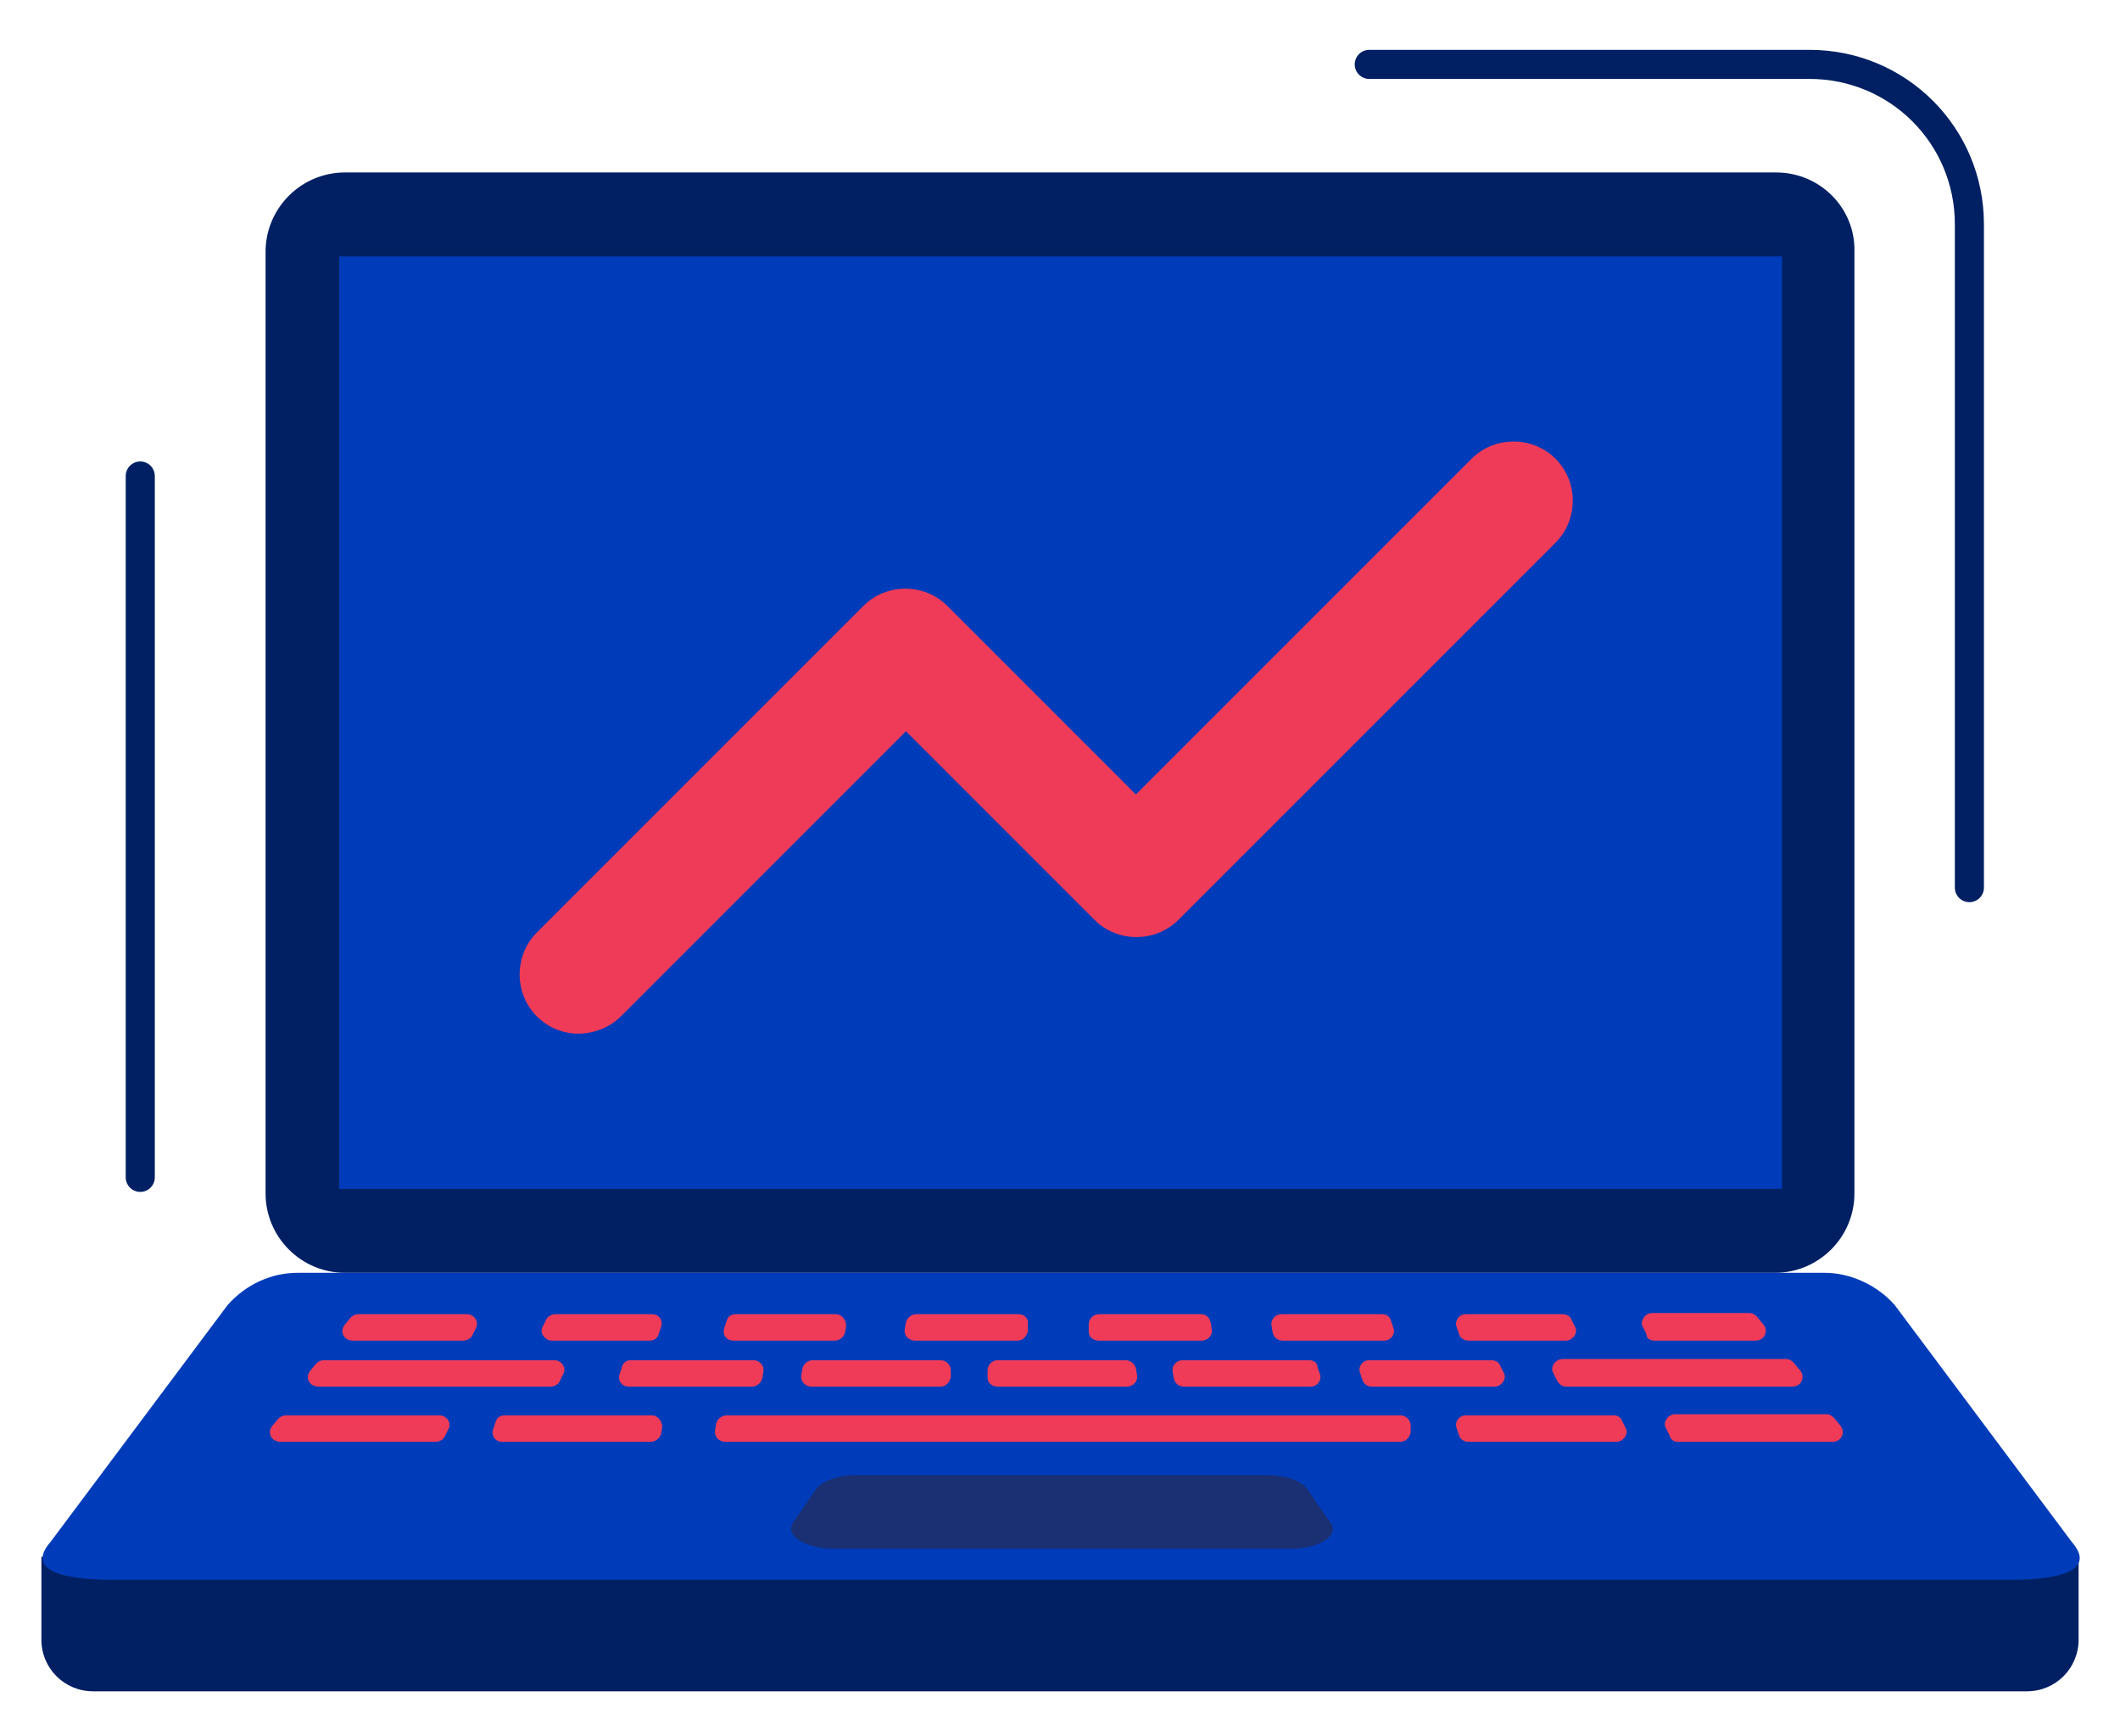<?xml version="1.0" encoding="utf-8"?>
<!-- Generator: Adobe Illustrator 19.0.0, SVG Export Plug-In . SVG Version: 6.00 Build 0)  -->
<svg version="1.1" id="Layer_1" xmlns="http://www.w3.org/2000/svg" xmlns:xlink="http://www.w3.org/1999/xlink" x="0px" y="0px"
	 width="184.4px" height="151px" viewBox="-673 170.4 184.4 151" style="enable-background:new -673 170.4 184.4 151;"
	 xml:space="preserve">
<style type="text/css">
	.st0{fill:#002063;}
	.st1{fill:#003CB9;}
	.st2{fill:#F03B58;}
	.st3{fill:#1B3073;}
	.st4{fill:none;stroke:#002063;stroke-width:2.53;stroke-linecap:round;stroke-miterlimit:10;}
</style>
<path id="XMLID_145_" class="st0" d="M-669.4,305.8v7.2c0,2.5,2,4.5,4.5,4.5h168.2c2.5,0,4.5-2,4.5-4.5v-7.2H-669.4z"/>
<path id="XMLID_51_" class="st0" d="M-518.5,185.4h-71.6h1.2H-643c-3.8,0-6.9,3.1-6.9,6.9v81.9c0,3.8,3.1,6.9,6.9,6.9h54.1h-1.2
	h71.5c3.8,0,6.9-3.1,6.9-6.9v-81.9C-511.6,188.5-514.7,185.4-518.5,185.4z"/>
<polygon id="XMLID_53_" class="st1" points="-583.7,192.7 -588.9,192.7 -643.5,192.7 -643.5,273.8 -588.9,273.8 -583.7,273.8 
	-518,273.8 -518,192.7 "/>
<path id="XMLID_54_" class="st1" d="M-492.8,304.5l-15.4-20.6c-1.5-1.7-3.8-2.8-6.1-2.8h-75.8h-0.3h-56.7c-2.3,0-4.5,1-6.1,2.8
	l-15.4,20.6c-2.1,2.4,0.8,3.3,5.4,3.3h72.9h0.3h91.9C-493.6,307.8-490.7,306.9-492.8,304.5z"/>
<g id="XMLID_131_">
	<path id="XMLID_140_" class="st2" d="M-625,287h8.5c0.4,0,0.7-0.2,0.8-0.6l0.2-0.6c0.2-0.6-0.2-1.1-0.8-1.1h-8.4
		c-0.3,0-0.7,0.2-0.8,0.5l-0.3,0.6C-626.1,286.3-625.6,287-625,287z"/>
	<path id="XMLID_139_" class="st2" d="M-584.4,284.7h-8.9c-0.4,0-0.8,0.3-0.9,0.7l-0.1,0.6c-0.1,0.5,0.3,1,0.9,1h8.9
		c0.5,0,0.8-0.4,0.9-0.8v-0.6C-583.5,285.1-583.9,284.7-584.4,284.7z"/>
	<path id="XMLID_138_" class="st2" d="M-600.3,284.7h-8.7c-0.4,0-0.7,0.2-0.8,0.6l-0.2,0.6c-0.2,0.6,0.2,1.1,0.8,1.1h8.8
		c0.4,0,0.8-0.3,0.9-0.7l0.1-0.6C-599.4,285.2-599.8,284.7-600.3,284.7z"/>
	<path id="XMLID_137_" class="st2" d="M-529.1,287h8.8c0.8,0,1.2-0.9,0.6-1.5l-0.5-0.6c-0.2-0.2-0.4-0.3-0.6-0.3h-8.5
		c-0.6,0-1.1,0.7-0.8,1.2l0.3,0.6C-529.8,286.8-529.5,287-529.1,287z"/>
	<path id="XMLID_136_" class="st2" d="M-632.4,284.7h-9.4c-0.3,0-0.5,0.1-0.7,0.3l-0.5,0.6c-0.5,0.6-0.1,1.4,0.7,1.4h9.6
		c0.3,0,0.7-0.2,0.8-0.5l0.3-0.6C-631.3,285.3-631.8,284.7-632.4,284.7z"/>
	<path id="XMLID_134_" class="st2" d="M-537.1,284.7h-8.4c-0.6,0-1,0.6-0.8,1.1l0.2,0.6c0.1,0.4,0.5,0.6,0.8,0.6h8.5
		c0.6,0,1.1-0.7,0.8-1.2l-0.3-0.6C-536.4,284.9-536.7,284.7-537.1,284.7z"/>
	<path id="XMLID_133_" class="st2" d="M-552.8,284.7h-8.7c-0.6,0-1,0.5-0.9,1l0.1,0.6c0.1,0.4,0.4,0.7,0.9,0.7h8.8
		c0.6,0,1-0.6,0.8-1.1l-0.2-0.6C-552.1,284.9-552.4,284.7-552.8,284.7z"/>
	<path id="XMLID_132_" class="st2" d="M-568.5,284.7h-8.9c-0.5,0-0.9,0.4-0.9,0.9v0.6c0,0.5,0.4,0.8,0.9,0.8h8.9c0.6,0,1-0.5,0.9-1
		l-0.1-0.6C-567.8,285-568.1,284.7-568.5,284.7z"/>
</g>
<g id="XMLID_122_">
	<path id="XMLID_130_" class="st2" d="M-591.2,288.7h-11.1c-0.4,0-0.8,0.3-0.9,0.7l-0.1,0.6c-0.1,0.5,0.3,1,0.9,1h11.2
		c0.5,0,0.8-0.4,0.9-0.8v-0.6C-590.3,289.1-590.7,288.7-591.2,288.7z"/>
	<path id="XMLID_129_" class="st2" d="M-607.5,288.7h-10.6c-0.4,0-0.7,0.2-0.8,0.6l-0.2,0.6c-0.2,0.6,0.2,1.1,0.8,1.1h10.7
		c0.4,0,0.8-0.3,0.9-0.7l0.1-0.6C-606.5,289.2-606.9,288.7-607.5,288.7z"/>
	<path id="XMLID_128_" class="st2" d="M-536.8,291h19.7c0.8,0,1.2-0.9,0.6-1.5l-0.5-0.6c-0.2-0.2-0.4-0.3-0.6-0.3h-19.5
		c-0.6,0-1.1,0.7-0.8,1.2l0.3,0.6C-537.4,290.8-537.1,291-536.8,291z"/>
	<path id="XMLID_127_" class="st2" d="M-624.8,288.7h-20c-0.3,0-0.5,0.1-0.7,0.3l-0.5,0.6c-0.5,0.6-0.1,1.4,0.7,1.4h20.2
		c0.3,0,0.7-0.2,0.8-0.5l0.3-0.6C-623.7,289.3-624.2,288.7-624.8,288.7z"/>
	<path id="XMLID_125_" class="st2" d="M-543.3,288.7h-10.6c-0.6,0-1,0.6-0.8,1.1l0.2,0.6c0.1,0.4,0.5,0.6,0.8,0.6h10.7
		c0.6,0,1.1-0.7,0.8-1.2l-0.3-0.6C-542.6,288.9-542.9,288.7-543.3,288.7z"/>
	<path id="XMLID_124_" class="st2" d="M-559.1,288.7h-11c-0.6,0-1,0.5-0.9,1l0.1,0.6c0.1,0.4,0.4,0.7,0.9,0.7h11
		c0.6,0,1-0.6,0.8-1.1l-0.2-0.6C-558.4,288.9-558.8,288.7-559.1,288.7z"/>
	<path id="XMLID_123_" class="st2" d="M-575.1,288.7h-11.1c-0.5,0-0.9,0.4-0.9,0.9v0.6c0,0.5,0.4,0.8,0.9,0.8h11.2
		c0.6,0,1-0.5,0.9-1l-0.1-0.6C-574.3,289-574.7,288.7-575.1,288.7z"/>
</g>
<g id="XMLID_111_">
	<path id="XMLID_121_" class="st2" d="M-551.2,293.5h-58.6c-0.4,0-0.8,0.3-0.9,0.7l-0.1,0.6c-0.1,0.5,0.3,1,0.9,1h58.7
		c0.5,0,0.8-0.4,0.9-0.8v-0.6C-550.3,293.9-550.7,293.5-551.2,293.5z"/>
	<path id="XMLID_120_" class="st2" d="M-616.3,293.5h-12.8c-0.4,0-0.7,0.2-0.8,0.6l-0.2,0.6c-0.2,0.6,0.2,1.1,0.8,1.1h12.9
		c0.4,0,0.8-0.3,0.9-0.7l0.1-0.6C-615.4,294-615.8,293.5-616.3,293.5z"/>
	<path id="XMLID_119_" class="st2" d="M-527.1,295.8h13.5c0.8,0,1.2-0.9,0.6-1.5l-0.5-0.6c-0.2-0.2-0.4-0.3-0.6-0.3h-13.2
		c-0.6,0-1.1,0.7-0.8,1.2l0.3,0.6C-527.7,295.6-527.4,295.8-527.1,295.8z"/>
	<path id="XMLID_114_" class="st2" d="M-634.8,293.5h-13.3c-0.3,0-0.5,0.1-0.7,0.3l-0.5,0.6c-0.5,0.6-0.1,1.4,0.7,1.4h13.5
		c0.3,0,0.7-0.2,0.8-0.5l0.3-0.6C-633.7,294.2-634.1,293.5-634.8,293.5z"/>
	<path id="XMLID_112_" class="st2" d="M-532.6,293.5h-12.9c-0.6,0-1,0.6-0.8,1.1l0.2,0.6c0.1,0.4,0.5,0.6,0.8,0.6h12.9
		c0.6,0,1.1-0.7,0.8-1.2l-0.3-0.6C-532,293.7-532.3,293.5-532.6,293.5z"/>
</g>
<path id="XMLID_45_" class="st3" d="M-560.7,305.1h-39.8c-2.5,0-4.3-1.2-3.5-2.3l2-2.9c0.5-0.7,1.9-1.2,3.5-1.2h35.7
	c1.6,0,3,0.5,3.5,1.2l2,2.9C-556.4,303.9-558.2,305.1-560.7,305.1z"/>
<g id="XMLID_149_">
	<path id="XMLID_154_" class="st2" d="M-622.7,260.3c-1.3,0-2.6-0.5-3.6-1.5c-2-2-2-5.3,0-7.3l28.4-28.4c2-2,5.3-2,7.3,0l16.4,16.4
		l29.2-29.2c2-2,5.3-2,7.3,0s2,5.3,0,7.3l-32.8,32.8c-2,2-5.3,2-7.3,0l-16.4-16.4l-24.8,24.8C-620,259.8-621.4,260.3-622.7,260.3z"
		/>
</g>
<path id="XMLID_155_" class="st4" d="M-553.9,176h38.3c7.7,0,13.9,6.2,13.9,13.9v10.7v47"/>
<line id="XMLID_126_" class="st4" x1="-660.8" y1="211.8" x2="-660.8" y2="272.8"/>
</svg>
